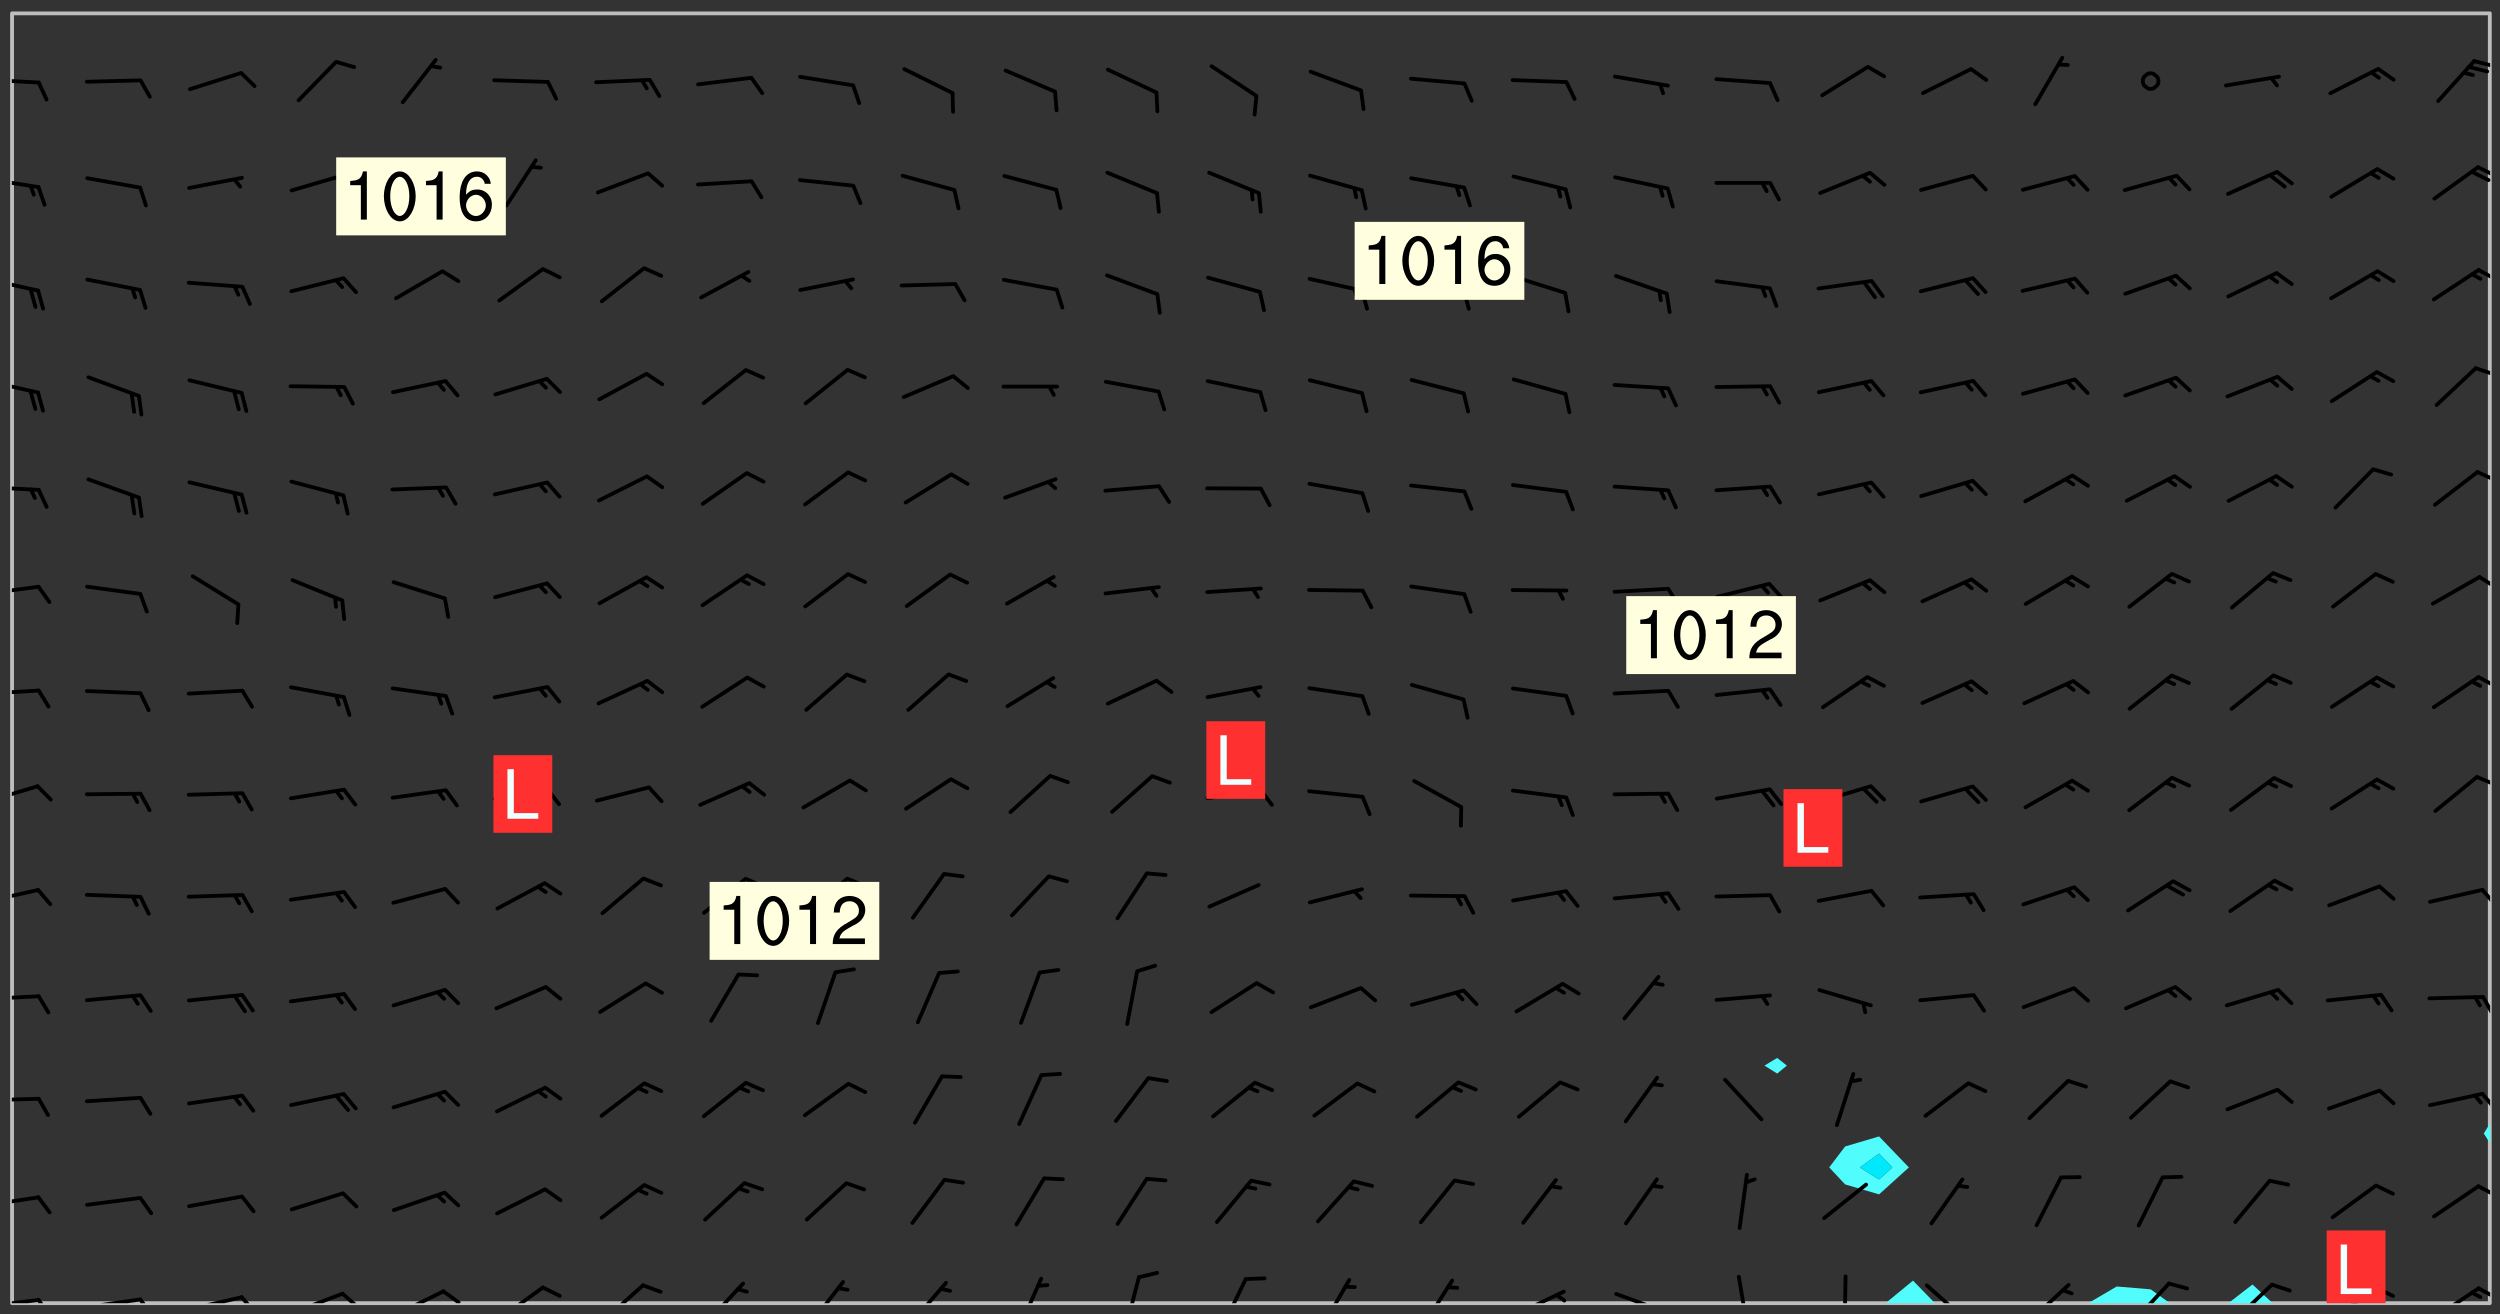 <svg xmlns="http://www.w3.org/2000/svg" role="img" xmlns:xlink="http://www.w3.org/1999/xlink" viewBox="142.45 309.95 326.84 171.84"><rect x="142.45" y="309.95" width="326.84" height="171.84" fill="#333333" stroke="none"/><defs><clipPath id="a"><path d="M144 311.672h1v168.656h-1zm0 0"/></clipPath><clipPath id="b"><path d="M144 311.672h324v168.656H144zm0 0"/></clipPath><clipPath id="c"><path d="M388 477h8v3.328h-8zm0 0"/></clipPath><clipPath id="d"><path d="M415 478h12v2.328h-12zm0 0"/></clipPath><clipPath id="e"><path d="M433 477h7v3.328h-7zm0 0"/></clipPath><clipPath id="f"><path d="M467 459h1v21.328h-1zm0 0"/></clipPath><clipPath id="g"><path d="M467 311.672h1V457h-1zm0 0"/></clipPath><clipPath id="h"><path d="M144 479h4v1.328h-4zm0 0"/></clipPath><clipPath id="i"><path d="M147 479h3v1.328h-3zm0 0"/></clipPath><clipPath id="j"><path d="M153 479h9v1.328h-9zm0 0"/></clipPath><clipPath id="k"><path d="M160 479h3v1.328h-3zm0 0"/></clipPath><clipPath id="l"><path d="M166 479h9v1.328h-9zm0 0"/></clipPath><clipPath id="m"><path d="M173 479h3v1.328h-3zm0 0"/></clipPath><clipPath id="n"><path d="M180 478h8v2.328h-8zm0 0"/></clipPath><clipPath id="o"><path d="M186 478h4v2.328h-4zm0 0"/></clipPath><clipPath id="p"><path d="M193 478h8v2.328h-8zm0 0"/></clipPath><clipPath id="q"><path d="M200 478h3v2.328h-3zm0 0"/></clipPath><clipPath id="r"><path d="M207 478h7v2.328h-7zm0 0"/></clipPath><clipPath id="s"><path d="M221 477h6v3.328h-6zm0 0"/></clipPath><clipPath id="t"><path d="M234 477h6v3.328h-6zm0 0"/></clipPath><clipPath id="u"><path d="M248 477h5v3.328h-5zm0 0"/></clipPath><clipPath id="v"><path d="M261 477h6v3.328h-6zm0 0"/></clipPath><clipPath id="w"><path d="M275 476h4v4.328h-4zm0 0"/></clipPath><clipPath id="x"><path d="M289 476h3v4.328h-3zm0 0"/></clipPath><clipPath id="y"><path d="M301 476h5v4.328h-5zm0 0"/></clipPath><clipPath id="z"><path d="M315 477h5v3.328h-5zm0 0"/></clipPath><clipPath id="A"><path d="M328 477h5v3.328h-5zm0 0"/></clipPath><clipPath id="B"><path d="M340 478h8v2.328h-8zm0 0"/></clipPath><clipPath id="C"><path d="M345 479h3v1.328h-3zm0 0"/></clipPath><clipPath id="D"><path d="M353 478h8v2.328h-8zm0 0"/></clipPath><clipPath id="E"><path d="M369 476h3v4.328h-3zm0 0"/></clipPath><clipPath id="F"><path d="M383 476h1v4.328h-1zm0 0"/></clipPath><clipPath id="G"><path d="M394 477h6v3.328h-6zm0 0"/></clipPath><clipPath id="H"><path d="M407 477h7v3.328h-7zm0 0"/></clipPath><clipPath id="I"><path d="M420 477h7v3.328h-7zm0 0"/></clipPath><clipPath id="J"><path d="M434 477h6v3.328h-6zm0 0"/></clipPath><clipPath id="K"><path d="M447 478h7v2.328h-7zm0 0"/></clipPath><clipPath id="L"><path d="M460 478h7v2.328h-7zm0 0"/></clipPath><clipPath id="M"><path d="M466 478h2v2h-2zm0 0"/></clipPath><clipPath id="N"><path d="M144 466h4v2h-4zm0 0"/></clipPath><clipPath id="O"><path d="M466 464h2v3h-2zm0 0"/></clipPath><clipPath id="P"><path d="M144 453h4v2h-4zm0 0"/></clipPath><clipPath id="Q"><path d="M466 452h2v4h-2zm0 0"/></clipPath><clipPath id="R"><path d="M144 439h4v2h-4zm0 0"/></clipPath><clipPath id="S"><path d="M466 440h2v3h-2zm0 0"/></clipPath><clipPath id="T"><path d="M144 426h4v3h-4zm0 0"/></clipPath><clipPath id="U"><path d="M466 426h2v3h-2zm0 0"/></clipPath><clipPath id="V"><path d="M144 412h4v4h-4zm0 0"/></clipPath><clipPath id="W"><path d="M466 411h2v2h-2zm0 0"/></clipPath><clipPath id="X"><path d="M144 399h4v2h-4zm0 0"/></clipPath><clipPath id="Y"><path d="M466 398h2v2h-2zm0 0"/></clipPath><clipPath id="Z"><path d="M144 386h4v2h-4zm0 0"/></clipPath><clipPath id="aa"><path d="M466 385h2v2h-2zm0 0"/></clipPath><clipPath id="ab"><path d="M144 373h4v2h-4zm0 0"/></clipPath><clipPath id="ac"><path d="M466 371h2v2h-2zm0 0"/></clipPath><clipPath id="ad"><path d="M144 359h4v3h-4zm0 0"/></clipPath><clipPath id="ae"><path d="M465 357h3v3h-3zm0 0"/></clipPath><clipPath id="af"><path d="M144 346h4v3h-4zm0 0"/></clipPath><clipPath id="ag"><path d="M466 345h2v2h-2zm0 0"/></clipPath><clipPath id="ah"><path d="M144 333h4v2h-4zm0 0"/></clipPath><clipPath id="ai"><path d="M466 331h2v3h-2zm0 0"/></clipPath><clipPath id="aj"><path d="M465 332h3v2h-3zm0 0"/></clipPath><clipPath id="ak"><path d="M144 320h4v1h-4zm0 0"/></clipPath><clipPath id="al"><path d="M465 317h3v2h-3zm0 0"/></clipPath><clipPath id="am"><path d="M446 470h9v10.328h-9zm0 0"/></clipPath><g id="an" clip-path="url(#clip1)"><path fill="#fff" fill-opacity="0" fill-rule="evenodd" d="M0 0h1000v1000H0zm0 0"/><path fill="#d3d3d3" fill-opacity="0" fill-rule="evenodd" d="M162.152 355.867l-.234.293.059.234.117.172.176.234.293.348.113.059.117-.172.059-.234.176-.176.465-.176h.699l.234.293.289.816.059.176.176.23.352.234.699.699.172.176.234.348.234.41.289.582.41.465.23.234.234.176.117.23.176.293.172 1.164v.234l.059.289.059.117.117.117.348.41.117.172.176.176.176.234.117.172.172.352.059.234.234.406.234-.059-.176.176-.059.93h-.582l-.234-.113-.348.113-.117.117-.059.293-.059.176-.117.172-.465.293-.059.234-.059.113v.645l.059.172v.41l.059.059v.406l.059.406.117.176.059.059.23.641-.059.293v.699l-.059.582v.234l-.059.23-.055.352v1.922l.055.117h.426l-.367.117-.023.352.891 1.168 1.742.539 1.34.359v.539l.09.809.535.715 1.52.27.891-.086.09 1.164.535.18 1.16-.18 2.055-.984 1.16-.363 1.879-.176 1.695-.18-.18.719-1.516.086-1.25.09-.805.27-1.074.809.27.719.535.898-.18.625-.266.809.266 1.078.625.898.805.18 1.25-.18-.266.723.098.504.055.293v.172l.059.293v.406l.176.117.352.117h.406l.293-.176.113-.117.059-.117.117-.23.059-.176.352-.465.23-.176.176-.059.176.059.059.176.117.988.055.469.059.172.117.234.176.059.816.059h.289l.117.234.059.406.059.352v1.105l.117.293.117.348.289.699.176.352.582.754.352.176.172.059.469.234.641.465.348.234.293.176.293.055.23.062.816.348.293.176.113.172.352.352.117.176.523.641v.289l.059.352v.348l.059.352.059.289.117.059.172.059h.176l.582.234.176.117.176.289.176.234.113.234.293.23.117.117v.41l.059.055.289.234.234.117.059.117.117.172.059.117.23.234.059.176.234.059.117.059-.117.113-.059.117v.117l-.117.293-.117.289v.582l.176.117.117.059.059.117.117.117.113.059.176.348.059.352.059.406v.176l-.059.176-.117.699v.172l.117.176.293.293h.406l.176.117.117.172.117.293v.234h-.527l-.23-.234h-.234l-.176.059-.059.699.059.348.117.176.176.41.117.23.289.469.176.055h.523l.234.059.758.641.059.293v.234l.059.059.23.348v.352l-.117.172v.293l.293.289.293.176.172.059.293.176.293.117.582.406.289.234.293.176.219.16.016.012.23.176.641.523.176.234.117.176.176.176.113.172v.641l.117.176.469.117.582.117.234.059.23.113.293.117.113.059.586.352.289.172.176.062.176.055.176.059.699.352.289.176.234.055.289.176.234.117.641.406.293.117.172.059.234.059.41.059.23.059.234.117.059.172-.41.176.469.059.059.293.113.234.176.055.234.059.176.059.406.117.641.234.117.172.059.234v.176l-.059.117-.059.406.234.234.117.059.348.117.641.23.176.117.289.117.176.176.234.465.582 1.105.176.176.348.176.176.117.352.117 1.047.523.234.059.465.113.293.059.465.176.758.582.234.234.348.465.176.176.289.234.816.699.293.176.289.289.293.176.293.289.695.641.176.176.293.234.289.234.469.289.641.582.348.234.234.293.348.348.352.465.934.992.348.406.117.176.234.059.113.117.645.176.23.113.234.059.293.176.23.117.934.699.406.406.234.176.406.176.234.117.816.348.348.234.234.117.293.289.23.117.758.352.352.172.23.059.293.117.234.059.871.176h.816l.469.23.172.059.875.699.465.117.293.059.176.059.23.059.469.059.348.059.352.059.406.059h.293l.172.059v.23l.176.176h.293l.348.059.352.059.699.117h.641l.465-.234.293-.176.172-.117.41-.172.289-.176.934-.465.469-.293.523-.293.465-.172.465-.176 1.051-.465.289-.117.41-.117.289-.117.527-.176 1.516-.699.582-.348.289-.059.293-.059.348-.117.875-.23.352-.117h.113l.234-.059.875-.234.234-.059h.812l.352-.059.816-.117.172-.059.352-.055.293-.059.23-.059.816-.176.176-.059h.348l.234-.059.465-.117.758-.172.234-.059h.348l.41-.117.289-.059 1.285-.059h.289l.41-.059.23-.059h.176l.875-.117h.406l.41-.117h.348l.352-.113.871-.059h1.75l1.047.289.41.117.289.117.352.117.289.117 1.051.172.289.059h.293l.293.059.172.059.41.059.172.059.117.059h.117l.117.059.352.059h.113l.41.066 1.922.395 1.926.395 1.52.449 1.695.719 2.145.805 1.605-.719 1.43-.805 1.16-1.078 1.25-.449 3.035-.719 1.875-.359 2.145-1.348 2.234-1.254 2.5-1.258 1.695-.449 1.785-.18 1.16-.27.625.539 1.34-.27.715-.988.984-1.344.445-.18.805-.359 1.875-.539 1.785-.449 1.25-.27 1.16-.09 1.699-.09 1.961-.27 1.25-.09h.539l.625-.09h.891l2.145-.18 2.41-.18 2.59-.09 1.695.18 1.609.09 1.43.359 1.16.719 1.875.988 1.16 1.527.266.715.629.09.355.898.535.539.535 1.527 1.074.359h.535l-.805.535.09 1.707.715 2.695.891.805.895.988.715 1.258 1.785.539 1.52-.18.355 1.344 1.609-.805.98-.539.27.27.316-.215.219-.145.801.449.449-.359h.355l.535-.27.539-.719.535-.27.625-.988 1.16.449.84.371 1.395.617 1.695-.18h1.605l1.785.09.18-1.707.535-1.344.805.27.492.848.402.406-.09.539v.359l.715.449.711-.27h1.43l.359.988.445 1.258.715 1.344 1.25.629 1.695.629.715-.18.18-.539.98-.09.449.359.086 1.258-.266.629-.535.18v.539l.715.984.266.539.984.988.801 1.078-.266.359-.09.898-.625 2.332-.355 2.066-.09 1.793-.18.719-.09.539v1.438l-.98 1.883-.359 1.707-.535.898-.805 1.168-.266.539 2.055 1.254.086.359-.355.539-.09-.18v.809l.09 1.438-.445.715-1.074.094-.266.715.535.898.805.719 1.16.809 1.34.27.445.359-.355.449-1.789-.09-1.25-.449-.715-.719-.625-.09-.176 3.59-.188 1.309h89.359V311.703h-55.27v49.082l.762.125 3.289.543 2.023 2.836v2.754l2.352.332 2.348.332h4.051l-1.379 4.16-2.023.707-2.023.703-.543.344-2.594 1.617-.188.117-2.023-2.078-.73-2.742-2.672-2.078-1.375-3.5-.066-.082-1.957-2.672 2.75-1.418v-49.082H294.422v91.414l.117.031.133.012.074.074.105.047.09.059.086.059.09.059.297.297.059.09.031.117.027.117.016.137-.031.117-.059.09-.059.086-.043.105-.047.102-.027.121v.145l.176.27.148.148.074.086.074.074.043.105.062.09.059.086.043.105.059.09.047.102.043.105.059.086.117.18.074.074.062.086.059.09.043.105.059.09.059.086.062.09.059.09.043.102.117.18.074.074.059.086.074.074.09.059.105.047h.148l.133-.016.133.016.102-.047.074-.074.047-.102-.016-.133v-.148l-.047-.105-.027-.117-.047-.102-.027-.121-.043-.102-.062-.09-.043-.102-.043-.105-.031-.117-.016-.133-.012-.137.086-.059.059-.086.121-.031.043.105.016.133v.117l.059.102.059.09.09.059.148.148.059.09.043.105-.012.102.086.059.105.047.086.059.09.059.074.074-.117.027-.105.047-.086.059-.074.074-.059.09-.062.086-.027.121-.047.102-.043.105-.031.117-.012.133-.016.133v.148l.027.117.047.105.043.102.059.09.074.074.09.059.074.074.09.059.059.09.043.105.047.102.117.031.133.016h.148l.117-.031.105.043.043.105.047.102.027.121L299.5 410l.027.117.031.121.027.117.105.043.102.047.133-.016.148.148.062.086.074.074.07.074.09.062.105.043.102.043.117.031.137.016.117-.031.074-.074.027-.117-.012-.133-.031-.121-.027-.117.043-.105h.117l.09.062.117.027h.148l.133.016h.148l.133.016.133-.016h.148l.133-.016.133-.012.137.012.117-.027.133-.016.191-.059-.059.176-.016.133-.027.121-.016.133-.059.086-.133.016-.105.047-.105.043-.117.031-.117.027-.266.031h-.148l-.133.016-.074.074.059.086.148.148.117.18.074.07.09.062.09.059.086.059.09.059.102.043.105.062.105.043.086.059.105.047.102.043.18.117.059.09-.043.102-.047.105.016.133.223.223.059.09.043.102.031.121.043.102.016.133.031.117.012.137.031.117.148.148.102.043.105.043.117.031.133.016.137.016h.117l.117-.031.09-.059.043-.105.047-.102.043-.105.031-.117.012-.133v-.148l-.012-.133-.016-.133-.031-.117-.043-.105-.047-.105-.043-.102-.043-.105-.016-.133.016-.133.027-.117.031-.117.027-.121.047-.102.09-.059.086-.062.074-.074.09-.059.223-.223.059-.086.074-.074.117-.18.059-.086v-.148l-.074-.074-.102-.047-.105-.043-.102-.043-.059-.09-.047-.105-.027-.117.09-.059.117-.031.102-.043.18-.117.148-.148.012-.133-.012-.105-.09-.059-.133.016h-.148l-.133.016-.133-.016-.121-.031-.086-.059-.074-.074-.059-.09-.062-.086-.117-.18-.059-.086.031-.121.086-.059.121-.031.059-.086v-.121l-.031-.117-.059-.09-.059-.086-.047-.105-.027-.117-.016-.133.059-.09.074-.074.09-.059.117-.18.074-.074.059-.086.148-.148.121-.031.133-.016.133.016.074.074.043.105.016.133-.031.117-.117.031-.133.012-.148.148-.043.105-.047.102-.027.121-.031.117v.148l.031.117.043.105.059.09.074.07.074.074.117.031.121.027.117-.027.133-.016h.117l.09.059.074.074.047.105.059.086.102.047.133.016.105.043.086.059-.012.105-.074.074-.18.117-.059.09-.09.059-.07.074-.074.074-.062.09-.027.117-.016.133.016.133-.016.133v.148l.016.133.027.117.031.121.074.074.09.059.086.059.09.059.117.031v.086l-.102.047-.09.059-.266.031-.117.027h-.148l-.105.043-.102.047-.059.09-.062.234-.012.133-.031.121-.016.133v.293l-.012.133.012.137.016.133.133.016.133.012.121.031.086.059.074.074.047.105.043.102.016.133v.445l-.016.133v.445l.031.266.027.117.016.133.031.117.086.211.031.266v.148l-.031.117-.027.117-.031.121-.027.117-.031.117-.031.121-.012.133-.016.133.09.059.117-.031.102.016.047.105-.031.266v.441l-.043.105-.047.105-.043.102-.043.105-.059.086-.031.121-.043.117-.031.117-.016.133.016.133.059.09.105.047.086.059.059.086-.012.137-.031.117-.043.102v.445l-.016.133v.148l-.031.117-.043.105-.027.117-.047.105-.043.102-.031.121-.027.117-.031.133-.031.117-.027.117-.043.105-.031.117-.031.121-.012.133-.016.133v.297l.027.117v.148l.047.398.027.117.059.09.121.031h.148l.133-.016.059.09v.117l-.059.09-.09.059-.102.043-.105.047-.09.059-.086.059-.137.016-.117-.031-.133-.016-.102.047-.062.086-.012.137-.016.133-.031.117-.027.117-.016.133-.031.121v.297l.016.133.031.117v.148l.012.133v.148l-.027.117-.047.102-.027.121-.031.117-.059.09-.074.074-.102.043-.105.047-.117.027-.121.031-.102-.047.059-.086.105-.047.027-.117.031-.117.027-.121.031-.117v-.148l.016-.133-.031-.117-.043-.105-.105.016-.074.074-.102.043-.09.062-.074.074-.043.102-.016.133-.031.117L304.25 426l-.031.117-.027.117-.031.121-.027.117-.031.117-.043.105-.09.059h-.09l-.117-.031-.031-.086.016-.137-.031-.117v-.148l-.012-.133v-.148l-.062-.234-.027-.121-.043-.102-.047-.105-.059-.086-.059-.09-.043-.105-.062-.086-.148-.148-.07-.074-.105-.047-.105-.043-.102-.043-.297-.297-.09-.074-.086-.059-.105-.043-.09-.062-.086-.059-.105-.043-.09-.059-.086-.062-.074-.07-.105-.047-.086-.059-.105-.043-.09-.062-.102-.043-.105-.043-.086-.059-.105-.047-.105-.043-.102-.047-.09-.059-.102-.043-.105-.043-.09-.062-.117-.027-.133-.016-.133.016H299.75l-.133.016-.117-.031-.09-.059-.074-.074-.09-.059-.102-.047h-.148l-.121-.027-.102-.043-.074-.074-.117-.18-.09-.059-.102-.043-.09-.062-.105-.043-.09-.059-.086-.059-.105-.047-.059-.086-.059-.09-.043-.105-.047-.102-.074-.074-.086-.059-.074-.074-.09-.059-.223-.223-.043-.105-.031-.266.105-.043h.145l.105.043.074.074.09.059.086.059.105.047.09.059.148.148.07.074.148.148.062.086.074.074.086.059.074.074.09.062.09.059.086.059.27.176.102.047.105.043.102.043.047-.074.059-.086.074-.074.07-.074.105.043.074.074.059.09.043.102.047.105.043.105.121.027.117-.027.074-.09.043-.105.059-.09.074-.074.105-.043.117-.027.133.012.09.059.148.148.059.09.043.105.047.102.043.105.043.102.105.047.105.043.133.016.086-.059.059-.09.074-.074.105-.043.117.027.105.047.102.043.105.043.102.047.18.117v.117l-.016.133.016.133.016.137.059.086.102.047.121.027.117.031h.148l.117-.031.059-.09.18-.117.059-.09.074-.074.059-.086.117-.18.18-.117.117.031.09.059.043.074-.016.133v.117l.09.059h.148l.133-.016.133-.012.266-.031.105-.043.117-.031.121-.027.074-.074.07-.074.062-.09-.016-.105-.047-.102-.102-.043-.105-.016-.117.027-.266.031h-.148l-.074-.074-.09-.059-.117-.031-.117-.027-.133-.016h-.148l-.133.016h-.297l-.105-.047-.148-.148-.043-.102-.059-.09.223-.223.086-.059.105-.043.117-.031.133-.016.133.016.137.016.102.043.133-.012.09-.062.102-.043.062-.09-.047-.102-.09-.059-.117-.031-.102-.043-.059-.09-.062-.09v-.117l.016-.133.105-.047.074-.07v-.121l-.09-.059-.031-.117.09-.059.074-.074.043-.105.059-.09.047-.102.016-.133v-.148l-.047-.105-.043-.102-.09-.059-.133-.016-.102-.043-.137-.016-.117-.031h-.445l-.133-.016-.133-.012-.133-.016-.117-.031h-.148l-.133-.016-.133-.012-.266-.031-.121-.043-.086-.059-.074-.074v-.148l.012-.133.105-.047.102-.043.133-.016h.152l.133-.016h.293l.121.031.102.043.09.059.234.062.121-.047.09-.059.102-.043.133-.016.105.043.102.047.133.012.121-.027h.145l.121-.031.117-.027.105-.047.074-.074.086-.059.148-.148.059-.086.047-.105.027-.117.016-.105-.102-.043-.09-.059-.117-.031-.105-.043-.09-.062-.074-.086-.074-.074-.102-.043-.105-.047-.102-.043-.059-.09-.047-.102-.086-.211-.062-.086-.059-.09-.074-.074-.086-.059h-.27l-.117.031-.09.059-.102.043-.133.016-.105-.016-.027-.117-.062-.09-.117-.031-.102-.043-.148-.148-.031-.117-.016-.105.074-.074.18-.117.117-.027.117-.031.137.016.102.043.105.043.102.047.105.043.117.031.133.016.117.027.133.016.105-.016.09-.059-.074-.074-.105-.043-.074-.074-.074-.09-.148-.148-.086-.059-.09-.059-.074-.074-.09-.059-.102-.047-.121-.027-.102-.047-.105-.043-.117-.031-.102-.043-.121-.031h-.148l-.117.031-.105.043-.086.062-.18.117-.086.059-.09.059-.105.047-.086.059-.105.043-.102.043-.105.047-.074.074-.059.09-.059.086-.047.105-.059.086-.074.074-.133-.012-.117-.031h-.117l-.074.074-.09.059-.074.074-.09.059-.086.059-.105.047-.102.043-.137.016-.102-.043-.148-.148-.105-.047h-.086l-.105.047-.102.043-.121.031-.117-.031-.074-.074v-.117l.031-.121.074-.07.059-.09.074-.074.117-.031.105-.043h.293l.133-.016.137-.016.102-.043.09-.059.102-.047.09-.059.133-.012.09.059.133.012.09-.059.086-.059.105-.043.09-.059.086-.062.09-.059.148-.148.059-.086.059-.09.105-.043.133-.016.117.027.121.031.059-.059.059-.09.031-.266.027-.117.105.012.133.016.102-.043.09-.059.059-.09.074-.074.059-.09.047-.102.012-.133-.012-.133-.047-.105-.148-.148-.059-.09-.059-.086-.043-.105v-.445l.016-.133v-.148l.012-.133-.059-.059-.09.059-.102-.043-.18-.117-.086-.059-.062-.09-.059-.09-.074-.074-.086-.059-.121.031-.102.012-.105.047-.086.059-.105.043-.148.148-.09.059-.086.059-.09.062-.105.043-.133.016v-.121l.105-.043.117-.031.074-.07.043-.105v-.148l-.027-.117-.148-.148-.133-.016h-.148l-.117.031-.105.043-.102.043-.09.062-.117.027-.074-.074.012-.133-.043-.102-.043-.105-.09-.059-.117.027-.121.031-.117.031-.102.043-.121.031-.102.043-.105.043-.09.059-.102.016v-.117l.016-.133-.059-.09-.074.043-.148.148-.059.09-.074.074-.047.105-.043.102-.074.074-.059.09-.074.074-.059.086-.074.074-.09.062-.074.07-.074.074-.102.016-.133.016-.105-.043v-.121l.148-.148.043-.102.059-.09.047-.102.043-.105.059-.09.031-.117.043-.102.031-.121.027-.117.047-.105.043-.102.043-.105.074-.07.09-.062.09-.059.102-.043h.297l.266-.031.105-.043-.074-.074-.117-.031-.105-.043-.09-.059-.102-.047-.09-.059-.102-.043-.105-.043-.09-.062-.086-.059-.105-.043-.102-.043-.121-.031-.117-.031-.102-.043L297.5 410.25l-.102-.043-.09-.059-.043-.105-.016-.133.102-.043.133-.016.137.016.133-.016.102-.043.059-.09.016-.105-.09-.059-.074-.074-.102-.043-.09-.059-.148-.148-.043-.105-.016-.133v-.293l-.059-.09-.09-.059-.074-.074-.043-.105-.031-.117-.059-.09-.074-.074-.117-.027-.074-.074-.09-.059-.09-.062-.086-.059-.074-.074-.059-.086-.047-.105-.086-.059-.148-.148-.195-.059-.133.016-.102.043-.074.074-.047.102-.043.105-.059.09-.059.086-.297.297-.09.059h-.086l-.062-.086-.043-.105.031-.117.059-.09.027-.117-.012-.133-.09-.062-.105.047-.117.027-.117.031-.27.176-.102.047-.117.027-.105.047-.09.059-.102.043-.059-.086-.047-.105.016-.133.047-.105.07-.074.074-.07.059-.09v-.148l-.043-.105h-.238l-.102.047-.031.117-.027.117-.031.121-.074.043-.133.016-.074-.047-.043-.102-.043-.105-.047-.102-.043-.105-.121.031-.102.043-.133.016-.117.031-.105.043-.09.059-.102.047-.121.027-.133.016-.102-.043-.059-.09-.047-.105-.043-.102-.043-.105v-.117l.059-.09.086-.059.18-.117.102-.047.105-.043.105-.059.102-.043.09-.062.102-.043.105-.059.102-.047.09-.059.105-.043.102-.043.09-.062.102-.043.137-.016.117.031.102.043.121.031.102.043.105.047.102.043.105.043.102.047.105.043.102.043.105.047.086.059.105.043.117.031.105.043.102.047.09.059.105.043.102.043.105.047.117.027.102.047.121.027h.148l.086-.059.016-.102.059-.09-.027-.117-.074-.074-.117-.18-.074-.074-.09-.074-.18-.117-.086-.059-.105-.043-.102-.047-.27-.176-.059-.09-.074-.074-.059-.09-.043-.102-.031-.117-.016-.137v-.562l-.012-.133-.016-.133-.031-.117-.016-.133-.012-.133-.031-.121-.223-.223-.059-.086-.016-.105.031-.117.133-.016v-91.414H172.992v1.453l-.059.234-.352 1.051-.172.523-.117.348-.176.41-.117.172-.234.293-.23.059h-.352l-.117.059-.23.406v.293l.117.176.23.23.117.234.641.758.293.465.176.234.23.352.234.348.641.816.176.465.172.41.117.695.176.469.117 1.398.059.465v.875l.117 1.047v4.781l-.059.465-.352 1.281-.176.523-.113.41-.352.93L172.934 336l-.234.582-.117.176-.172.348-.176.406-.352.816-.059.293-.113.293-.117.289-.059.176-.117.875-.059.406-.059.117-.059.176-.059.172-.23.527-.117.172v.234l-.117.234-.059.172-.176.586v.289l-.059.176v.293l-.059.113-.059.527v.172l-.055.234v2.621l-.176.816-.117.176-.176.234-.117.172-.113.234-.586.934-.23.289-.293.465-.176.234-.289.352-.352.699-.113.23-.176.41-.176.23-.406.527-.816.699-.293.172-.289.234-.176.117-.176.176-.523.406-.527.176-.172.176-.234.055-.641.176h-.758m12.211 31.023l-1.074.449.359.895 1.25-.715.445-.539-.98-.09"/><path fill="#d3d3d3" fill-opacity="0" fill-rule="evenodd" d="M201.508 416.598h-.895l.449.629.98.359.805-.09.445-.988-.176.09-.715-.355-.895.355m154.621 59.07l-.059-.523v-.293l.113-.293.059-.23.469-.469h.113l.117-.113.117-.059h.176l.234-.059h.348l.234.059.117.059.23.172.059.176.117.582v.293l-.117.176-.172.289-.176.176-.527.523-.23.234-.117.059h-.176l-.117-.059-.406-.293-.176-.117-.117-.059-.059-.113-.055-.117m6.641-10.957l-.059-.172v-1.109l.059-.172.176-.059.172-.059h.176l.234-.059.117.059.059.699-.059.172-.117.176-.117.059-.234.523-.113.059h-.234l-.059-.117m9.613-14.391l-.117-.176v-.699l.293-.875.117-.172.176-.352.113-.23.117-.293.352-.758.117-.23.172-.234h.176l.117-.059h.641l.117.059.234.234.172.113.352.293.117.117.113.176v.113l.117.059.117.117v.699l-.059.176v.23l-.059.176-.348 1.051-.117.23-.117.234-.117.059-.23.234-.641.289h-.875l-.41-.117-.641-.465"/><path fill="none" stroke="#bebebe" stroke-linecap="round" stroke-linejoin="round" stroke-miterlimit="10" stroke-width=".5" d="M467.957 311.695H144.027v168.625h323.93v-168.625"/><g clip-path="url(#a)"><path fill="#fff" fill-opacity="0" fill-rule="evenodd" d="M144 475.891v4.438h.004H144V311.672h.004H144v164.219"/></g><g clip-path="url(#b)"><path fill="#fff" fill-opacity="0" fill-rule="evenodd" d="M144.004 480.328V311.672h230.789V448.258l-1.664 1.004 1.664 1.043 1.266-1.043-1.266-1.004V311.672h13.316v146.848l-4.438 1.316-2.078 2.738 2.078 2.219 4.438 1.305 3.902-3.523-3.902-4.055V311.672h79.887V456.812l-.828 1.324.828 1.293v20.898h-28.418l-2.648-2.449-3.156 2.449h-7.637l-2.52-1.816-4.438-.371-3.73 2.188h-20.031l-2.871-2.957-3.594 2.957H144.004"/></g><path fill="#50fcfc" fill-rule="evenodd" d="M374.793 450.305l-1.664-1.043 1.664-1.004 1.266 1.004-1.266 1.043m8.879 14.488l-2.078-2.219 2.078-2.738 4.438-1.316v2.246l-2.512 1.809 2.512 1.574 1.742-1.574-1.742-1.809v-2.246l3.902 4.055-3.902 3.523-4.438-1.305"/><path fill="#00e8fc" fill-rule="evenodd" d="M388.109 464.148l-2.512-1.574 2.512-1.809 1.742 1.809-1.742 1.574"/><g clip-path="url(#c)"><path fill="#50fcfc" fill-rule="evenodd" d="M388.953 480.328l3.594-2.957 2.871 2.957h-6.465"/></g><g clip-path="url(#d)"><path fill="#50fcfc" fill-rule="evenodd" d="M415.449 480.328l3.73-2.188 4.438.371 2.52 1.816h-10.688"/></g><g clip-path="url(#e)"><path fill="#50fcfc" fill-rule="evenodd" d="M433.773 480.328l3.156-2.449 2.648 2.449h-5.805"/></g><path fill="#50fcfc" fill-rule="evenodd" d="M467.996 459.43l-.828-1.293.828-1.324v2.617"/><g clip-path="url(#f)"><path fill="#fff" fill-opacity="0" fill-rule="evenodd" d="M467.996 480.328H468v-20.895 20.895h-.004"/></g><path fill="#50fcfc" fill-rule="evenodd" d="M467.996 456.812v2.617l.004.004v-2.625l-.004.004"/><g clip-path="url(#g)"><path fill="#fff" fill-opacity="0" fill-rule="evenodd" d="M467.996 311.672H468v145.137-145.137h-.004"/></g><g clip-path="url(#h)"><path fill="none" stroke="#000" stroke-linecap="round" stroke-linejoin="round" stroke-miterlimit="10" stroke-width=".5" d="M147.488 479.902l-6.977.852"/></g><g clip-path="url(#i)"><path fill="none" stroke="#000" stroke-linecap="round" stroke-linejoin="round" stroke-miterlimit="10" stroke-width=".5" d="M147.488 479.902l1.406 2.012"/></g><g clip-path="url(#j)"><path fill="none" stroke="#000" stroke-linecap="round" stroke-linejoin="round" stroke-miterlimit="10" stroke-width=".5" d="M160.793 479.836l-6.957.984"/></g><g clip-path="url(#k)"><path fill="none" stroke="#000" stroke-linecap="round" stroke-linejoin="round" stroke-miterlimit="10" stroke-width=".5" d="M160.793 479.836l1.445 1.984"/></g><g clip-path="url(#l)"><path fill="none" stroke="#000" stroke-linecap="round" stroke-linejoin="round" stroke-miterlimit="10" stroke-width=".5" d="M174.055 479.543l-6.848 1.57"/></g><g clip-path="url(#m)"><path fill="none" stroke="#000" stroke-linecap="round" stroke-linejoin="round" stroke-miterlimit="10" stroke-width=".5" d="M174.055 479.543l1.605 1.855"/></g><g clip-path="url(#n)"><path fill="none" stroke="#000" stroke-linecap="round" stroke-linejoin="round" stroke-miterlimit="10" stroke-width=".5" d="M187.23 479.082l-6.57 2.496"/></g><g clip-path="url(#o)"><path fill="none" stroke="#000" stroke-linecap="round" stroke-linejoin="round" stroke-miterlimit="10" stroke-width=".5" d="M187.23 479.082l1.844 1.617"/></g><g clip-path="url(#p)"><path fill="none" stroke="#000" stroke-linecap="round" stroke-linejoin="round" stroke-miterlimit="10" stroke-width=".5" d="M200.414 478.777l-6.305 3.102"/></g><g clip-path="url(#q)"><path fill="none" stroke="#000" stroke-linecap="round" stroke-linejoin="round" stroke-miterlimit="10" stroke-width=".5" d="M200.414 478.777l1.988 1.434"/></g><g clip-path="url(#r)"><path fill="none" stroke="#000" stroke-linecap="round" stroke-linejoin="round" stroke-miterlimit="10" stroke-width=".5" d="M213.426 478.277l-5.703 4.105"/></g><path fill="none" stroke="#000" stroke-linecap="round" stroke-linejoin="round" stroke-miterlimit="10" stroke-width=".5" d="M213.426 478.277l2.203 1.086"/><g clip-path="url(#s)"><path fill="none" stroke="#000" stroke-linecap="round" stroke-linejoin="round" stroke-miterlimit="10" stroke-width=".5" d="M226.512 477.988l-5.242 4.684"/></g><path fill="none" stroke="#000" stroke-linecap="round" stroke-linejoin="round" stroke-miterlimit="10" stroke-width=".5" d="M226.512 477.988l2.301.848"/><g clip-path="url(#t)"><path fill="none" stroke="#000" stroke-linecap="round" stroke-linejoin="round" stroke-miterlimit="10" stroke-width=".5" d="M239.598 477.754l-4.781 5.148"/></g><path fill="none" stroke="#000" stroke-linecap="round" stroke-linejoin="round" stroke-miterlimit="10" stroke-width=".5" d="M238.898 478.504l1.188.312"/><g clip-path="url(#u)"><path fill="none" stroke="#000" stroke-linecap="round" stroke-linejoin="round" stroke-miterlimit="10" stroke-width=".5" d="M252.672 477.551l-4.305 5.555"/></g><path fill="none" stroke="#000" stroke-linecap="round" stroke-linejoin="round" stroke-miterlimit="10" stroke-width=".5" d="M252.047 478.359l1.207.207"/><g clip-path="url(#v)"><path fill="none" stroke="#000" stroke-linecap="round" stroke-linejoin="round" stroke-miterlimit="10" stroke-width=".5" d="M266.125 477.664l-4.578 5.328"/></g><path fill="none" stroke="#000" stroke-linecap="round" stroke-linejoin="round" stroke-miterlimit="10" stroke-width=".5" d="M265.461 478.438l1.195.27"/><g clip-path="url(#w)"><path fill="none" stroke="#000" stroke-linecap="round" stroke-linejoin="round" stroke-miterlimit="10" stroke-width=".5" d="M278.57 477.117l-2.84 6.426"/></g><path fill="none" stroke="#000" stroke-linecap="round" stroke-linejoin="round" stroke-miterlimit="10" stroke-width=".5" d="M278.156 478.051l1.227-.09"/><g clip-path="url(#x)"><path fill="none" stroke="#000" stroke-linecap="round" stroke-linejoin="round" stroke-miterlimit="10" stroke-width=".5" d="M291.348 476.926l-1.762 6.805"/></g><path fill="none" stroke="#000" stroke-linecap="round" stroke-linejoin="round" stroke-miterlimit="10" stroke-width=".5" d="M291.348 476.926l2.387-.57"/><g clip-path="url(#y)"><path fill="none" stroke="#000" stroke-linecap="round" stroke-linejoin="round" stroke-miterlimit="10" stroke-width=".5" d="M305.316 477.168l-3.07 6.32"/></g><path fill="none" stroke="#000" stroke-linecap="round" stroke-linejoin="round" stroke-miterlimit="10" stroke-width=".5" d="M305.316 477.168l2.449-.09"/><g clip-path="url(#z)"><path fill="none" stroke="#000" stroke-linecap="round" stroke-linejoin="round" stroke-miterlimit="10" stroke-width=".5" d="M318.852 477.285l-3.512 6.086"/></g><path fill="none" stroke="#000" stroke-linecap="round" stroke-linejoin="round" stroke-miterlimit="10" stroke-width=".5" d="M318.34 478.172l1.227.043"/><g clip-path="url(#A)"><path fill="none" stroke="#000" stroke-linecap="round" stroke-linejoin="round" stroke-miterlimit="10" stroke-width=".5" d="M332.301 477.367l-3.777 5.926"/></g><path fill="none" stroke="#000" stroke-linecap="round" stroke-linejoin="round" stroke-miterlimit="10" stroke-width=".5" d="M331.75 478.227l1.223.098"/><g clip-path="url(#B)"><path fill="none" stroke="#000" stroke-linecap="round" stroke-linejoin="round" stroke-miterlimit="10" stroke-width=".5" d="M346.895 478.812l-6.34 3.031"/></g><g clip-path="url(#C)"><path fill="none" stroke="#000" stroke-linecap="round" stroke-linejoin="round" stroke-miterlimit="10" stroke-width=".5" d="M345.973 479.254l.988.73"/></g><g clip-path="url(#D)"><path fill="none" stroke="#000" stroke-linecap="round" stroke-linejoin="round" stroke-miterlimit="10" stroke-width=".5" d="M360.34 481.543l-6.594-2.43"/></g><g clip-path="url(#E)"><path fill="none" stroke="#000" stroke-linecap="round" stroke-linejoin="round" stroke-miterlimit="10" stroke-width=".5" d="M370.938 483.793l-1.16-6.93"/></g><g clip-path="url(#F)"><path fill="none" stroke="#000" stroke-linecap="round" stroke-linejoin="round" stroke-miterlimit="10" stroke-width=".5" d="M383.613 483.844l.117-7.027"/></g><g clip-path="url(#G)"><path fill="none" stroke="#000" stroke-linecap="round" stroke-linejoin="round" stroke-miterlimit="10" stroke-width=".5" d="M394.355 478l5.262 4.656"/></g><g clip-path="url(#H)"><path fill="none" stroke="#000" stroke-linecap="round" stroke-linejoin="round" stroke-miterlimit="10" stroke-width=".5" d="M412.883 477.941l-5.16 4.773"/></g><path fill="none" stroke="#000" stroke-linecap="round" stroke-linejoin="round" stroke-miterlimit="10" stroke-width=".5" d="M412.129 478.637l1.16.406"/><g clip-path="url(#I)"><path fill="none" stroke="#000" stroke-linecap="round" stroke-linejoin="round" stroke-miterlimit="10" stroke-width=".5" d="M426.012 477.758l-4.793 5.141"/></g><path fill="none" stroke="#000" stroke-linecap="round" stroke-linejoin="round" stroke-miterlimit="10" stroke-width=".5" d="M426.012 477.758l2.371.637"/><g clip-path="url(#J)"><path fill="none" stroke="#000" stroke-linecap="round" stroke-linejoin="round" stroke-miterlimit="10" stroke-width=".5" d="M439.473 477.902l-5.082 4.852"/></g><path fill="none" stroke="#000" stroke-linecap="round" stroke-linejoin="round" stroke-miterlimit="10" stroke-width=".5" d="M439.473 477.902l2.332.773"/><g clip-path="url(#K)"><path fill="none" stroke="#000" stroke-linecap="round" stroke-linejoin="round" stroke-miterlimit="10" stroke-width=".5" d="M453.105 478.289l-5.719 4.078"/></g><path fill="none" stroke="#000" stroke-linecap="round" stroke-linejoin="round" stroke-miterlimit="10" stroke-width=".5" d="M453.105 478.289l2.199 1.094"/><g clip-path="url(#L)"><path fill="none" stroke="#000" stroke-linecap="round" stroke-linejoin="round" stroke-miterlimit="10" stroke-width=".5" d="M466.488 478.383l-5.852 3.895"/></g><g clip-path="url(#M)"><path fill="none" stroke="#000" stroke-linecap="round" stroke-linejoin="round" stroke-miterlimit="10" stroke-width=".5" d="M466.488 478.383l2.156 1.164"/></g><path fill="none" stroke="#000" stroke-linecap="round" stroke-linejoin="round" stroke-miterlimit="10" stroke-width=".5" d="M465.637 478.949l1.078.582"/><g clip-path="url(#N)"><path fill="none" stroke="#000" stroke-linecap="round" stroke-linejoin="round" stroke-miterlimit="10" stroke-width=".5" d="M147.473 466.484l-6.945 1.059"/></g><path fill="none" stroke="#000" stroke-linecap="round" stroke-linejoin="round" stroke-miterlimit="10" stroke-width=".5" d="M147.473 466.484l1.465 1.965m11.863-1.887l-6.969.902m6.969-.902l1.418 2.004m11.867-2.184l-6.914 1.262m6.914-1.262l1.523 1.926m11.688-2.348l-6.703 2.105m6.703-2.105l1.75 1.723m11.535-1.812l-6.645 2.285m6.645-2.285l1.793 1.672m-2.758-1.34l.895.836m13.203-1.602l-6.281 3.152m6.281-3.152l2.004 1.422m10.961-1.98l-5.578 4.27m5.578-4.27l2.23 1.02m-3.043-.398l1.117.512m12.797-1.387l-5.152 4.777m5.152-4.777l2.32.809m-3.07-.113l1.16.402m12.918-1.086l-5.176 4.754m5.176-4.754l2.312.816m10.516-1.258l-4.203 5.637m4.203-5.637l2.422.375M278.957 464l-3.613 6.027M278.957 464l2.449.125m10.969-.062l-3.82 5.902m3.82-5.902l2.445.211m11.203.035l-4.484 5.41m4.484-5.41l2.402.496m-3.055.293l1.203.246m12.867-.945L314.75 469.629m4.691-5.23l2.383.586m-3.066.172l1.191.297m12.668-1.172l-4.414 5.465m4.414-5.465l2.41.465m10.836-.523l-4.273 5.582m3.648-4.77l1.211.203m12.609-1.102l-4.035 5.754m3.449-4.914l1.219.148m11.145-1.594l-.957 6.965m.816-5.949l1.152-.426m9.078 5.086l5.488-4.387m12.598-.676l-4.051 5.738m3.461-4.906l1.219.156m12.254-1.25l-3.188 6.262m3.188-6.262l2.453-.043m10.836.027l-3.133 6.293m3.133-6.293l2.453-.062m11.547.512l-4.504 5.395m4.504-5.395l2.402.508m11.496.117l-5.672 4.145m5.672-4.145l2.211 1.07m11.176-.973l-5.812 3.949"/><g clip-path="url(#O)"><path fill="none" stroke="#000" stroke-linecap="round" stroke-linejoin="round" stroke-miterlimit="10" stroke-width=".5" d="M466.469 465.039l2.168 1.148"/></g><g clip-path="url(#P)"><path fill="none" stroke="#000" stroke-linecap="round" stroke-linejoin="round" stroke-miterlimit="10" stroke-width=".5" d="M147.512 453.598l-7.023.203"/></g><path fill="none" stroke="#000" stroke-linecap="round" stroke-linejoin="round" stroke-miterlimit="10" stroke-width=".5" d="M147.512 453.598l1.215 2.129m12.094-2.25l-7.012.445m7.012-.445l1.289 2.09m11.996-2.383l-6.949 1.027m6.949-1.027l1.457 1.977m-2.469-1.824l.73.984m13.559-1.348l-6.875 1.449m6.875-1.449l1.574 1.883m-2.574-1.672l1.574 1.883m12.664-2.391l-6.723 2.047m6.723-2.047l1.734 1.734m-2.711-1.438l.867.867m13.215-1.695l-6.305 3.105m6.305-3.105l1.992 1.434m-2.91-.98l.996.719m12.883-1.742l-5.594 4.25m5.594-4.25l2.227 1.027m-3.039-.41l1.113.516m12.969-1.195l-5.5 4.375m5.5-4.375l2.25.98m-3.051-.344l1.125.488m13.086-.996l-5.695 4.113m5.695-4.113l2.203 1.082m10.035-2.059l-3.539 6.07m3.539-6.07l2.449.094m10.551-.258l-2.91 6.398m2.91-6.398l2.449-.152m11.527.547l-4.234 5.609m4.234-5.609l2.426.387m11.512.215l-5.477 4.406m5.477-4.406l2.254.969m-3.051-.328l1.129.484m13.059-1.027l-5.629 4.211m5.629-4.211l2.219 1.047m10.984-1.188l-5.406 4.492m5.406-4.492l2.27.93m-3.055-.277l1.133.465m12.965-1.117l-5.402 4.492m5.402-4.492l2.273.926m10.395-1.531l-4.105 5.703m3.508-4.875l1.215.164m8.266-.727l4.758 5.172m12.012-5.93l-2.152 6.688m1.84-5.715l1.207-.219m14.141.461l-5.594 4.254m5.594-4.254l2.23 1.027m10.816-1.34l-5.051 4.883m5.051-4.883l2.332.754m11.035-.699l-5.156 4.773m5.156-4.773l2.316.805m11.691.301l-6.543 2.562m6.543-2.562l1.863 1.598m11.492-1.488l-6.625 2.344m6.625-2.344l1.809 1.656m11.629-1.227l-6.867 1.484"/><g clip-path="url(#Q)"><path fill="none" stroke="#000" stroke-linecap="round" stroke-linejoin="round" stroke-miterlimit="10" stroke-width=".5" d="M466.996 452.957l1.582 1.875"/></g><path fill="none" stroke="#000" stroke-linecap="round" stroke-linejoin="round" stroke-miterlimit="10" stroke-width=".5" d="M465.996 453.172l.793.938"/><g clip-path="url(#R)"><path fill="none" stroke="#000" stroke-linecap="round" stroke-linejoin="round" stroke-miterlimit="10" stroke-width=".5" d="M147.508 440.199l-7.016.367"/></g><path fill="none" stroke="#000" stroke-linecap="round" stroke-linejoin="round" stroke-miterlimit="10" stroke-width=".5" d="M147.508 440.199l1.266 2.105m12.039-2.242l-6.996.645m6.996-.645l1.348 2.051m-2.363-1.957l.672 1.023m13.656-1.16l-6.988.727m6.988-.727l1.371 2.039m-2.387-1.934l1.367 2.039m12.949-2.27l-6.961.98m6.961-.98l1.441 1.984m-2.457-1.844l.723.992m13.492-1.66l-6.727 2.031m6.727-2.031l1.727 1.742m-2.707-1.445l.863.871m13.293-1.547l-6.449 2.789m6.449-2.789l1.918 1.535m11.148-2.004l-5.953 3.73m5.953-3.73l2.129 1.223m9.996-2.387l-3.57 6.055m3.57-6.055l2.449.109m10.223-.402l-2.285 6.645m2.285-6.645l2.422-.387m11.141.48l-2.785 6.453m2.785-6.453l2.445-.199m10.699.133l-2.441 6.586m2.441-6.586l2.434-.328m10.316.168l-1.309 6.906m1.309-6.906l2.344-.727m13.273 2.281l-5.914 3.797m5.914-3.797l2.141 1.203m11.496-.562l-6.559 2.52m6.559-2.52l1.852 1.609m11.57-1.289l-6.773 1.875m6.773-1.875l1.688 1.781m-2.672-1.508l.844.891m13.082-2.031l-6.027 3.609m6.027-3.609l2.102 1.266m-2.977-.742l1.051.637m12.355-2.07l-4.457 5.434m3.809-4.645l1.203.242m14.031 1.391l-7 .59m5.984-.504l.664 1.031m13.535.176l-6.734-2m5.754 1.711l.246 1.199m14.18-2.25l-6.996.684m6.996-.684l1.355 2.043m11.75-2.938l-6.578 2.469m6.578-2.469l1.84 1.625m11.414-1.777l-6.453 2.777m6.453-2.777l1.914 1.535m-2.852-1.133l.957.77m13.434-.801l-6.73 2.031m6.73-2.031l1.727 1.742m-2.707-1.445l.863.871m13.562-.52l-6.988.734m6.988-.734l1.371 2.035m-2.391-1.926l.688 1.016m13.664-.848l-7.023.18"/><g clip-path="url(#S)"><path fill="none" stroke="#000" stroke-linecap="round" stroke-linejoin="round" stroke-miterlimit="10" stroke-width=".5" d="M467.074 440.293l1.207 2.137"/></g><path fill="none" stroke="#000" stroke-linecap="round" stroke-linejoin="round" stroke-miterlimit="10" stroke-width=".5" d="M466.051 440.32l.605 1.066"/><g clip-path="url(#T)"><path fill="none" stroke="#000" stroke-linecap="round" stroke-linejoin="round" stroke-miterlimit="10" stroke-width=".5" d="M147.43 426.301l-6.859 1.535"/></g><path fill="none" stroke="#000" stroke-linecap="round" stroke-linejoin="round" stroke-miterlimit="10" stroke-width=".5" d="M147.43 426.301l1.598 1.863m11.797-.961l-7.02-.266m7.02.266l1.07 2.207m-2.09-2.246l.535 1.102m13.801-1.312l-7.023.23m7.023-.23l1.223 2.129m-2.242-2.094l.609 1.062m13.691-1.492l-6.953 1.02m6.953-1.02l1.453 1.977m-2.465-1.828l.727.988m13.516-1.535l-6.785 1.816m6.785-1.816l1.676 1.793m11.344-2.543l-6.195 3.316m6.195-3.316l2.039 1.363m-2.941-.883l1.02.684m12.781-1.777l-5.359 4.543m5.359-4.543l2.281.906m11.074-.859l-5.441 4.449m5.441-4.449l2.262.945m11.031-.969l-5.398 4.5m5.398-4.5l2.273.926m10.383-1.539l-4.078 5.723m4.078-5.723l2.43.316m11.258-.008l-4.824 5.109m4.824-5.109l2.367.648m10.457-1.039l-3.844 5.887m3.844-5.887l2.445.223m12.164 1.309l-6.434 2.824m19.941-2.273l-6.812 1.723m5.82-1.473l.824.91m13.59-.262l-7.027-.074m7.027.074l1.129 2.18m-2.152-2.191l.562 1.09m13.723-1.727l-6.922 1.223m6.922-1.223l1.512 1.93m-2.52-1.754l.754.969m13.605-.867l-6.996.668m6.996-.668l1.352 2.047m-2.371-1.949l.68 1.023m13.668-.879l-7.023.184m7.023-.184l1.207 2.137m12.047-2.703l-6.902 1.316m6.902-1.316l1.539 1.914m11.832-1.477l-7.012.441m7.012-.441l1.285 2.09m-2.305-2.027l.645 1.047m13.516-2.008l-6.66 2.238m6.66-2.238l1.781 1.684m-2.75-1.359l.891.844m13.008-1.961l-5.895 3.824m5.895-3.824l2.148 1.191m-3.004-.633l2.145 1.188m11.977-1.824l-5.793 3.98m5.793-3.98l2.176 1.133m-3.02-.555l1.09.566m13.461-.391l-6.578 2.477m6.578-2.477l1.84 1.621m11.613-1.168l-6.852 1.566"/><g clip-path="url(#U)"><path fill="none" stroke="#000" stroke-linecap="round" stroke-linejoin="round" stroke-miterlimit="10" stroke-width=".5" d="M466.988 426.285l1.605 1.855"/></g><g clip-path="url(#V)"><path fill="none" stroke="#000" stroke-linecap="round" stroke-linejoin="round" stroke-miterlimit="10" stroke-width=".5" d="M147.363 412.742l-6.727 2.023"/></g><path fill="none" stroke="#000" stroke-linecap="round" stroke-linejoin="round" stroke-miterlimit="10" stroke-width=".5" d="M147.363 412.742l1.727 1.746m11.738-.77l-7.027.07m7.027-.07l1.176 2.156m-2.199-2.148l.59 1.078m13.746-1.152l-7.023.199m7.023-.199l1.215 2.133m-2.234-2.102l.605 1.066m13.688-1.562l-6.938 1.133m6.938-1.133l1.484 1.949m-2.496-1.785l.746.977m13.59-1.062l-6.957.977m6.957-.977l1.445 1.984m-2.457-1.844l.723.992m13.59-1.246l-6.926 1.203m6.926-1.203l1.504 1.938m-2.512-1.762l.75.969m13.516-1.406l-6.812 1.727m6.812-1.727l1.648 1.82m11.473-2.379l-6.426 2.844m6.426-2.844l1.93 1.512m-2.863-1.098l.965.754m13.109-1.512l-6.074 3.531m6.074-3.531l2.086 1.293m11.125-1.457l-5.871 3.859m5.871-3.859L268.926 413m10.82-1.613l-5.191 4.734m5.191-4.734l2.312.824m11.035-.793l-5.254 4.668m5.254-4.668l2.297.855m11.859.93l-6.941 1.098m6.941-1.098l1.477 1.961m11.863-1.047l-6.988-.727m6.988.727l.922 2.273m11.973-.934l-6.148-3.406m6.148 3.406l-.043 2.453m13.77-3.707l-6.969-.898m6.969.898l.863 2.297m-1.879-2.426l.434 1.145m13.926-1.512l-7.027.094m7.027-.094l1.18 2.148m-2.203-2.137l.59 1.074m13.695-1.648l-6.922 1.219m6.922-1.219l1.512 1.93m-2.52-1.754l1.512 1.934m12.715-2.516l-6.727 2.031m6.727-2.031l1.727 1.742m-2.707-1.445l1.73 1.738m12.574-2l-6.746 1.961m6.746-1.961l1.711 1.762m-2.691-1.477l1.711 1.762m12.266-2.805L407.25 415.492m6.105-3.477l2.07 1.312m-2.961-.809l1.039.656m12.914-1.547l-5.602 4.246m5.602-4.246l2.227 1.031m-3.043-.41l1.113.512m13.039-1.098l-5.645 4.18m5.645-4.18l2.215 1.055m-3.035-.449l1.109.531m13.16-.945l-5.914 3.797m5.914-3.797l2.141 1.199m-3-.648l1.07.602m12.867-1.477l-5.441 4.445"/><g clip-path="url(#W)"><path fill="none" stroke="#000" stroke-linecap="round" stroke-linejoin="round" stroke-miterlimit="10" stroke-width=".5" d="M466.281 411.531l2.266.949"/></g><g clip-path="url(#X)"><path fill="none" stroke="#000" stroke-linecap="round" stroke-linejoin="round" stroke-miterlimit="10" stroke-width=".5" d="M147.508 400.227l-7.016.422"/></g><path fill="none" stroke="#000" stroke-linecap="round" stroke-linejoin="round" stroke-miterlimit="10" stroke-width=".5" d="M147.508 400.227l1.281 2.094m12.035-1.734l-7.02-.297m7.02.297l1.059 2.215m12.254-2.551l-7.016.379m7.016-.379l1.27 2.102m11.992-1.273l-6.906-1.281m6.906 1.281l.738 2.34m-1.742-2.527l.367 1.172m13.977-1.129l-6.957-.992m6.957.992l.836 2.309m-1.848-2.453l.418 1.156m13.879-2.18l-6.898 1.348m6.898-1.348l1.547 1.906m-2.551-1.711l.773.953m13.289-1.949l-6.383 2.945m6.383-2.945l1.953 1.484m-2.883-1.055l.977.742m13.023-1.609l-5.895 3.824m5.895-3.824l2.145 1.188m10.875-1.582l-5.301 4.613m5.301-4.613l2.289.879m11.012-.895l-5.277 4.641m5.277-4.641l2.297.867m11.375-.383l-5.988 3.676m5.117-3.141l1.059.621m13.312-.816l-6.359 2.992m6.359-2.992l1.965 1.473m11.625-.629l-6.906 1.305m5.902-1.113l.766.957m13.574.027l-6.949-1.047m6.949 1.047l.816 2.316m12.406-1.887l-6.766-1.902m6.766 1.902l.523 2.395m12.891-2.863l-6.961-.965m6.961.965l.844 2.305m12.5-2.965l-7.02.355m7.02-.355l1.258 2.105m12.043-2.301l-6.988.746m6.988-.746l1.375 2.031m-2.395-1.926l.688 1.016m13.059-2.723l-5.812 3.949m5.812-3.949l2.168 1.145m-3.016-.57l1.086.57m13.383-.59l-6.426 2.836m6.426-2.836l1.93 1.52m-2.863-1.105l.965.758M413.5 398.98l-6.395 2.914m6.395-2.914l1.945 1.496m-2.875-1.07l.973.746m12.832-1.891l-5.516 4.352m5.516-4.352l2.246.988m-3.051-.355l1.125.492m12.98-1.141l-5.488 4.387m5.488-4.387l2.254.973m-3.051-.336l1.125.488m13.184-.855l-5.883 3.848m5.883-3.848l2.148 1.18m-3.004-.621l1.074.59m13.07-1.191l-5.828 3.93"/><g clip-path="url(#Y)"><path fill="none" stroke="#000" stroke-linecap="round" stroke-linejoin="round" stroke-miterlimit="10" stroke-width=".5" d="M466.477 398.473l2.164 1.152"/></g><path fill="none" stroke="#000" stroke-linecap="round" stroke-linejoin="round" stroke-miterlimit="10" stroke-width=".5" d="M465.629 399.047l1.082.574"/><g clip-path="url(#Z)"><path fill="none" stroke="#000" stroke-linecap="round" stroke-linejoin="round" stroke-miterlimit="10" stroke-width=".5" d="M147.484 386.66l-6.969.926"/></g><path fill="none" stroke="#000" stroke-linecap="round" stroke-linejoin="round" stroke-miterlimit="10" stroke-width=".5" d="M147.484 386.66l1.426 1.996m11.887-1.059l-6.965-.949m6.965.949l.848 2.301m11.977-.93l-5.98-3.688m5.98 3.688l-.156 2.445m13.734-2.965l-6.508-2.652m6.508 2.652l.25 2.441m-1.195-2.828l.125 1.219m14.23-1.094l-6.699-2.129m6.699 2.129l.441 2.414m12.918-4.383l-6.789 1.809m6.789-1.809l1.672 1.797m-2.66-1.535l.836.898m13.148-1.957l-6.148 3.402m6.148-3.402l2.059 1.34m-2.953-.844l1.027.668m13.023-1.422l-5.832 3.918m5.832-3.918l2.164 1.156m-3.012-.586l1.082.578m12.969-1.305l-5.609 4.23m5.609-4.23l2.227 1.035m11.129-.984l-5.688 4.129m5.688-4.129l2.203 1.074m11.316-.754l-6.098 3.488m5.211-2.98l1.039.652m13.602.168l-6.977.832m5.961-.711l.703 1.008m13.645-.945l-7.012.465m5.992-.398L306.914 388m13.695-.832l-7.027-.09m7.027.09l1.125 2.18m12.152-1.723l-6.953-1.004m6.953 1.004l.832 2.309m12.52-2.777l-7.027-.066m6.008.059l.562 1.09m13.77-1.312l-7.016.395m7.016-.395l1.27 2.098m11.945-2.746l-6.82 1.691m6.82-1.691l1.641 1.824m-2.633-1.578l.82.914m13.332-1.637l-6.508 2.645m6.508-2.645l1.883 1.574m-2.828-1.191l.941.789m13.27-1.289l-6.41 2.879m6.41-2.879l1.938 1.5m-2.871-1.082l.969.75m13.102-1.516l-6.051 3.574m6.051-3.574l2.094 1.281m-2.977-.762l1.047.641m12.902-1.523l-5.559 4.301m5.559-4.301l2.238 1.008m-3.047-.383l1.117.504m12.922-1.234l-5.387 4.512m5.387-4.512l2.273.926m-3.055-.27l1.137.461m13.055-.996l-5.578 4.27m5.578-4.27l2.234 1.02m11.344-.621l-6.105 3.477"/><g clip-path="url(#aa)"><path fill="none" stroke="#000" stroke-linecap="round" stroke-linejoin="round" stroke-miterlimit="10" stroke-width=".5" d="M466.613 385.387l2.074 1.312"/></g><g clip-path="url(#ab)"><path fill="none" stroke="#000" stroke-linecap="round" stroke-linejoin="round" stroke-miterlimit="10" stroke-width=".5" d="M147.508 373.992l-7.016-.367"/></g><path fill="none" stroke="#000" stroke-linecap="round" stroke-linejoin="round" stroke-miterlimit="10" stroke-width=".5" d="M147.508 373.992l1.039 2.223m-2.059-2.277l.52 1.113M160.621 375l-6.613-2.383M160.621 375l.348 2.43m-1.309-2.777l.348 2.43m14.043-2.469l-6.84-1.609m6.84 1.609l.625 2.371m-1.621-2.605l.625 2.371m13.664-2.043l-6.797-1.797m6.797 1.797l.559 2.387m-1.547-2.648l.277 1.195m14.137-1.965l-7.02.266m7.02-.266l1.234 2.121m-2.254-2.082l.617 1.059M214 373.027l-6.852 1.559M214 373.027l1.605 1.859m-2.602-1.633l.801.93m13.227-1.953L220.75 375.383m6.281-3.152l2 1.422m11.059-1.852l-5.77 4.016m5.77-4.016l2.184 1.121m11.066-1.211l-5.641 4.195m5.641-4.195l2.219 1.051m11.27-.797l-5.984 3.688m5.984-3.688l2.117 1.242m11.504-.609l-6.598 2.418m5.637-2.066l.914.82m13.566-.254l-7.004.586m7.004-.586l1.328 2.062m11.996-1.75l-7.027-.039m7.027.039L308.434 376m12.121-1.582l-6.918-1.219m6.918 1.219l.762 2.332m12.586-2.551l-6.984-.781m6.984.781l.906 2.281m12.402-2.223l-6.969-.902m6.969.902l.863 2.297m12.473-2.5l-7.012-.492m7.012.492l.996 2.242m-2.016-2.312l.496 1.121m13.84-1.539l-7.012.48m7.012-.48l1.297 2.086m-2.32-2.016l.648 1.043m13.609-1.645l-6.855 1.543m6.855-1.543l1.602 1.863m-2.598-1.637l.801.93m13.453-1.387l-6.738 2.004m6.738-2.004l1.719 1.75m-2.699-1.457l.859.875m13.148-1.855L407.223 375.5m6.16-3.383l2.051 1.344m-2.949-.852l1.027.672m13.227-1.082l-6.246 3.219m6.246-3.219l2.02 1.398m-2.926-.93l1.008.699m13.211-1.176l-6.238 3.234m6.238-3.234l2.02 1.395m-2.926-.922l1.008.695m12.555-2.059l-4.922 5.016m4.922-5.016l2.352.695m11.285-.332l-5.566 4.289"/><g clip-path="url(#ac)"><path fill="none" stroke="#000" stroke-linecap="round" stroke-linejoin="round" stroke-miterlimit="10" stroke-width=".5" d="M466.344 371.664l2.238 1.016"/></g><g clip-path="url(#ad)"><path fill="none" stroke="#000" stroke-linecap="round" stroke-linejoin="round" stroke-miterlimit="10" stroke-width=".5" d="M147.426 361.273l-6.852-1.559"/></g><path fill="none" stroke="#000" stroke-linecap="round" stroke-linejoin="round" stroke-miterlimit="10" stroke-width=".5" d="M147.426 361.273l.645 2.367m-1.641-2.594l.641 2.367m13.539-1.703l-6.59-2.434m6.59 2.434l.332 2.43m-1.289-2.785l.332 2.43m14.062-2.469l-6.832-1.648m6.832 1.648l.609 2.375m-1.605-2.613l.613 2.375m13.793-2.91l-7.023-.098m7.023.098l1.125 2.18m-2.145-2.195l.559 1.09m13.699-1.855l-6.871 1.461m6.871-1.461l1.578 1.883m-2.578-1.668l.789.938m13.453-1.441l-6.723 2.043m6.723-2.043l1.73 1.734m-2.711-1.438l.867.867m13.16-1.812l-6.188 3.336m6.188-3.336l2.039 1.363m10.945-1.863l-5.527 4.336m5.527-4.336l2.246.996m11.051-1.02l-5.492 4.383m5.492-4.383l2.254.977m11.551-.152l-6.473 2.734m6.473-2.734l1.906 1.547m11.688-.18h-7.027m6.004 0l.578 1.086m13.703-.445l-6.91-1.277m6.91 1.277l.738 2.34m12.559-2.258l-6.875-1.445m6.875 1.445l.684 2.359m12.605-2.242l-6.824-1.676m6.824 1.676l.602 2.375m12.703-2.34l-6.805-1.746m6.805 1.746l.578 2.383m12.719-2.309l-6.766-1.895m6.766 1.895l.523 2.395m12.914-3.121l-7.012-.441m7.012.441l1.016 2.234m-2.035-2.301l.508 1.117m13.836-1.324l-7.027.105m7.027-.105l1.184 2.148m-2.207-2.133l.594 1.074m13.668-1.77l-6.875 1.461m6.875-1.461l1.574 1.879m-2.574-1.664l.789.938m13.52-1.168l-6.863 1.496m6.863-1.496l1.59 1.871m-2.586-1.652l.793.934m13.473-1.348l-6.77 1.883m6.77-1.883l1.688 1.777m-2.672-1.504l.844.891m13.387-1.383l-6.633 2.32m6.633-2.32L428.734 361m-2.766-1.328l.902.832m13.328-1.297l-6.539 2.574m6.539-2.574l1.867 1.594m-2.816-1.219l.934.797m13.016-1.793l-5.902 3.812m5.902-3.812l2.141 1.195m-3-.641l1.07.598m12.711-1.652l-5.117 4.816"/><g clip-path="url(#ae)"><path fill="none" stroke="#000" stroke-linecap="round" stroke-linejoin="round" stroke-miterlimit="10" stroke-width=".5" d="M466.121 358.086l2.324.789"/></g><g clip-path="url(#af)"><path fill="none" stroke="#000" stroke-linecap="round" stroke-linejoin="round" stroke-miterlimit="10" stroke-width=".5" d="M147.43 347.941l-6.859-1.527"/></g><path fill="none" stroke="#000" stroke-linecap="round" stroke-linejoin="round" stroke-miterlimit="10" stroke-width=".5" d="M147.43 347.941l.652 2.363m-1.648-2.586l.652 2.367m13.676-2.23L153.867 346.5m6.895 1.355l.715 2.348m-1.719-2.543l.359 1.172m14.016-1.395l-7.008-.52m7.008.52l.988 2.246m-2.008-2.32l.496 1.121m13.746-2.16l-6.82 1.707m6.82-1.707l1.641 1.824m-2.633-1.574l.82.91m13.113-2.07l-6.074 3.531m6.074-3.531l2.086 1.293m11.043-1.582l-5.699 4.109m5.699-4.109l2.199 1.082m11.031-1.195l-5.531 4.332m5.531-4.332l2.242.996m11.398-.5l-6.184 3.34m5.285-2.855l1.02.68m13.547-.188l-6.891 1.387m5.887-1.184l.781.949m13.605-.555l-7.023.195m7.023-.195l1.211 2.133m12.047-1.395l-6.91-1.285m6.91 1.285l.734 2.34m12.418-1.754l-6.582-2.457m6.582 2.457l.32 2.434m13.09-2.734l-6.777-1.855m6.777 1.855l.539 2.395m12.816-2.555l-6.855-1.535m6.855 1.535l.652 2.367m-1.648-2.59l.324 1.184m13.988-.953l-6.855-1.551m6.855 1.551l.645 2.367m12.59-2.082l-6.699-2.121m6.699 2.121l.445 2.414m12.84-2.32l-6.637-2.305m6.637 2.305l.379 2.422m-1.344-2.758l.188 1.211m14.258-1.566l-6.965-.926m6.965.926l.855 2.301m-1.871-2.434l.43 1.148m13.895-1.973l-6.957.988m6.957-.988l1.445 1.984m-2.457-1.84l1.445 1.98m12.812-2.488l-6.816 1.715m6.816-1.715l1.645 1.82m-2.637-1.57l1.645 1.82m12.676-2.016l-6.844 1.605m6.844-1.605l1.617 1.848m-2.613-1.613l.809.922m13.391-1.535l-6.617 2.363m6.617-2.363l1.812 1.652m-2.777-1.309l.91.824m13.223-1.516l-6.324 3.059m6.324-3.059l1.98 1.449m-2.898-1.004l.988.727m13.117-1.41l-6.07 3.539m6.07-3.539l2.086 1.289m-2.969-.777l1.043.648M466.5 345.25l-5.875 3.855"/><g clip-path="url(#ag)"><path fill="none" stroke="#000" stroke-linecap="round" stroke-linejoin="round" stroke-miterlimit="10" stroke-width=".5" d="M466.5 345.25l2.152 1.176"/></g><path fill="none" stroke="#000" stroke-linecap="round" stroke-linejoin="round" stroke-miterlimit="10" stroke-width=".5" d="M465.645 345.809l1.074.59"/><g clip-path="url(#ah)"><path fill="none" stroke="#000" stroke-linecap="round" stroke-linejoin="round" stroke-miterlimit="10" stroke-width=".5" d="M147.473 334.406l-6.945-1.086"/></g><path fill="none" stroke="#000" stroke-linecap="round" stroke-linejoin="round" stroke-miterlimit="10" stroke-width=".5" d="M147.473 334.406l.805 2.316m-1.816-2.477l.402 1.16m13.91-.926l-6.918-1.234m6.918 1.234l.754 2.332m12.555-3.609l-6.902 1.32m5.898-1.129l.77.957m13.469-1.477l-6.742 1.977m5.762-1.688l.855.875m12.363-2.836l-4.59 5.32m4.59-5.32l2.395.539m10.539-.828l-3.824 5.895m3.266-5.035l1.223.105m14.023.734l-6.57 2.5m6.57-2.5l1.844 1.617m11.691-.578l-7.012.422m7.012-.422l1.281 2.094m12.023-1.516l-6.988-.734m6.988.734l.918 2.273m12.289-1.711l-6.773-1.859m6.773 1.859l.539 2.395m12.785-2.422l-6.793-1.805m6.793 1.805l.559 2.391m12.609-1.957l-6.5-2.672m6.5 2.672l.242 2.441m13.074-2.445l-6.5-2.664m6.5 2.664l.246 2.441m-1.191-2.828l.121 1.219m14.27-1.211l-6.762-1.906m6.762 1.906L321 337.215m-1.508-2.676l.262 1.199m14.117-1.266l-6.922-1.219m6.922 1.219l.758 2.336m-1.766-2.512l.379 1.164m13.895-.762l-6.824-1.676m6.824 1.676l.602 2.379m-1.594-2.621l.301 1.191m14.031-1.051l-6.871-1.469m6.871 1.469l.672 2.359m-1.672-2.574l.336 1.18m14.059-1.699h-7.027m7.027 0l1.152 2.168m-2.176-2.168l.574 1.082m13.504-2.402l-6.512 2.641m6.512-2.641l1.883 1.574m-2.828-1.191l.941.789m13.453-.773l-6.777 1.844m6.777-1.844l1.684 1.789m11.641-1.766l-6.793 1.797m6.793-1.797l1.668 1.801m-2.656-1.539l.832.898m13.461-1.199l-6.773 1.875m6.773-1.875l1.688 1.777m-2.676-1.508l.848.891m13.273-1.664l-6.41 2.883m6.41-2.883l1.938 1.504m-2.871-1.082l1.938 1.504m12.113-2.297l-6.016 3.625m6.016-3.625l2.105 1.258m-2.98-.73l1.055.629m12.98-1.398l-5.703 4.109"/><g clip-path="url(#ai)"><path fill="none" stroke="#000" stroke-linecap="round" stroke-linejoin="round" stroke-miterlimit="10" stroke-width=".5" d="M466.414 331.809l2.199 1.086"/></g><g clip-path="url(#aj)"><path fill="none" stroke="#000" stroke-linecap="round" stroke-linejoin="round" stroke-miterlimit="10" stroke-width=".5" d="M465.582 332.406l2.203 1.086"/></g><g clip-path="url(#ak)"><path fill="none" stroke="#000" stroke-linecap="round" stroke-linejoin="round" stroke-miterlimit="10" stroke-width=".5" d="M147.508 320.742l-7.016-.387"/></g><path fill="none" stroke="#000" stroke-linecap="round" stroke-linejoin="round" stroke-miterlimit="10" stroke-width=".5" d="M147.508 320.742l1.031 2.223m12.289-2.508l-7.027.18m7.027-.18l1.207 2.137m11.945-3.105l-6.699 2.121m6.699-2.121l1.75 1.715m10.668-3.168l-4.91 5.027m4.91-5.027l2.355.688m10.664-.945l-4.316 5.543m3.691-4.738l1.207.211m14.086 1.867l-7.023-.223m7.023.223l1.086 2.199m12.23-2.469l-7.023.312m7.023-.312l1.246 2.113m-2.27-2.066l.625 1.055m13.688-1.371l-6.973.855m6.973-.855l1.41 2.008m11.887-1.023l-6.938-1.117m6.938 1.117l.793 2.324m12.203-1.32l-6.297-3.125m6.297 3.125l.066 2.453m13.332-2.637l-6.465-2.758m6.465 2.758l.207 2.445m13.055-2.328l-6.359-2.992m6.359 2.992l.121 2.453m12.945-2.008l-5.859-3.883m5.859 3.883l-.238 2.445m13.918-3.16l-6.586-2.449m6.586 2.449l.324 2.434m13.195-3.344l-7-.629m7 .629l.953 2.258m12.375-2.445l-7.023-.258m7.023.258l1.07 2.207m12.195-1.738l-6.926-1.191m5.918 1.016l.383 1.168m13.98-1.332l-7.008-.512m7.008.512l.992 2.242m11.801-4.355l-5.965 3.715m5.965-3.715l2.125 1.23m11.352-.945l-6.285 3.145m6.285-3.145l2 1.422m9.938-2.891l-3.531 6.078m3.016-5.191l1.227.047m11.863 2.105l-.02-.199-.059-.191-.098-.176-.457-.379-.191-.055-.199-.02-.199.02-.191.055-.461.379-.094.176-.059.191-.02.199.02.199.059.191.094.18.461.375.191.059.199.02.199-.02.191-.059.457-.375.098-.18.059-.191.02-.199m15.758-.578l-6.934 1.156m5.926-.988l.746.977m13.242-2.156l-6.266 3.184m6.266-3.184l2.008 1.41m-2.918-.949l1.004.707m12.445-2.184l-4.711 5.215"/><g clip-path="url(#al)"><path fill="none" stroke="#000" stroke-linecap="round" stroke-linejoin="round" stroke-miterlimit="10" stroke-width=".5" d="M465.918 317.941l2.379.598"/></g><path fill="none" stroke="#000" stroke-linecap="round" stroke-linejoin="round" stroke-miterlimit="10" stroke-width=".5" d="M465.23 318.699l2.383.598m-3.066.16l1.191.301"/><g clip-path="url(#am)"><path fill="#ff3030" fill-rule="evenodd" d="M446.633 480.965h7.691v-10.148h-7.691v10.148"/></g><path fill="azure" fill-rule="evenodd" d="M448.465 472.652h.832v5.738h3.195v.738h-4.027v-6.477"/><path fill="#ff3030" fill-rule="evenodd" d="M375.617 423.266h7.695v-10.148h-7.695v10.148"/><path fill="azure" fill-rule="evenodd" d="M377.449 414.953h.836v5.738h3.191v.742h-4.027v-6.48"/><path fill="#ff3030" fill-rule="evenodd" d="M206.961 418.828h7.691v-10.148h-7.691v10.148"/><path fill="azure" fill-rule="evenodd" d="M208.793 410.512h.832v5.742h3.195v.738h-4.027v-6.48"/><path fill="#ff3030" fill-rule="evenodd" d="M300.164 414.387h7.695v-10.145h-7.695v10.145"/><path fill="azure" fill-rule="evenodd" d="M302 406.074h.832v5.742h3.195v.738H302v-6.48"/><path fill="#ffffe0" fill-rule="evenodd" d="M355.059 398.074h22.18v-10.191H355.059v10.191"/><path fill-rule="evenodd" d="M358.559 389.715h.508v6.297h-.785v-4.488h-1.391v-.559l.562-.062.25-.055.23-.09.203-.141.176-.211.141-.293.105-.398m4.812 0l.23.02.219.059.207.086.199.121.184.152.172.176.301.418.242.492.18.547.113.582.035.59-.035.594-.113.582-.18.555-.242.504-.301.426-.172.18-.184.152-.199.125-.207.094-.219.055-.23.02-.227-.02-.219-.055-.211-.094-.195-.125-.184-.152-.172-.18-.301-.426-.246-.504-.18-.555-.109-.582-.039-.594h.832l.031.562.082.508.125.441.164.375.188.301.211.219.223.137.227.047.227-.047.223-.137.211-.219.191-.301.164-.375.125-.441.082-.508.027-.562-.027-.562-.082-.5-.125-.434-.164-.367-.191-.293-.211-.215-.223-.129-.227-.047-.227.047-.223.129-.211.215-.188.293-.164.367-.125.434-.082.5-.031.562h-.832l.039-.59.109-.582.18-.547.246-.492.301-.418.172-.176.184-.152.195-.121.211-.086.219-.059.227-.02m5.094 0h.508v6.297h-.785v-4.488h-1.391v-.559l.559-.062.254-.055.23-.09.203-.141.172-.211.145-.293.105-.398m2.82 2.176h.789l.02-.316.059-.285.102-.254.137-.215.184-.172.223-.129.266-.082.309-.027.238.023.223.062.203.102.18.137.148.172.113.207.07.238.027.262-.023.27-.066.227-.109.191-.156.168-.199.164-.246.168-.637.387-.535.312-.438.316-.348.324-.262.336-.191.352-.125.371-.07.395-.02.418h4.211v-.742h-3.332l.082-.281.113-.238.148-.203.188-.18.23-.172.281-.176.715-.414.418-.207.344-.23.281-.25.219-.27.164-.277.113-.281.062-.285.02-.281-.043-.387-.117-.348-.191-.305-.25-.266-.301-.211-.348-.16-.379-.098-.406-.035-.438.035-.398.098-.352.168-.305.234-.25.301-.188.375-.113.449-.043.516"/><path fill="#ffffe0" fill-rule="evenodd" d="M235.223 435.438h22.18v-10.191h-22.18v10.191"/><path fill-rule="evenodd" d="M238.723 427.078h.508v6.297h-.785v-4.492h-1.391v-.555l.562-.062.25-.055.23-.09.203-.141.176-.211.141-.293.105-.398m4.812 0l.23.02.219.059.207.086.199.121.184.152.172.176.301.418.242.492.18.547.113.582.039.59-.039.594-.113.582-.18.555-.242.504-.301.426-.172.18-.184.152-.199.125-.207.09-.219.059-.23.02-.227-.02-.219-.059-.211-.09-.195-.125-.184-.152-.172-.18-.301-.426-.246-.504-.18-.555-.109-.582-.039-.594h.832l.031.562.082.504.125.445.164.375.188.301.211.219.223.137.227.047.227-.047.223-.137.211-.219.191-.301.164-.375.125-.445.082-.504.027-.562-.027-.562-.082-.5-.125-.434-.164-.367-.191-.293-.211-.215-.223-.129-.227-.047-.227.047-.223.129-.211.215-.188.293-.164.367-.125.434-.082.5-.031.562h-.832l.039-.59.109-.582.18-.547.246-.492.301-.418.172-.176.184-.152.195-.121.211-.086.219-.059.227-.02m5.094 0h.508v6.297h-.785v-4.492h-1.391v-.555l.559-.062.254-.055.23-.09.203-.141.172-.211.145-.293.105-.398m2.824 2.176h.785l.02-.316.059-.285.102-.254.137-.215.184-.172.223-.129.266-.082.309-.027.238.023.223.062.203.102.18.137.148.172.113.207.07.238.027.262-.023.27-.066.223-.109.195-.156.168-.199.164-.246.164-.633.391-.539.312-.438.316-.348.324-.262.336-.191.352-.125.371-.07.395-.02.418h4.211v-.742h-3.332l.082-.281.113-.238.148-.203.188-.18.23-.172.281-.176.715-.414.418-.207.344-.23.281-.25.219-.27.164-.277.113-.285.062-.285.02-.281-.043-.383-.117-.348-.191-.305-.25-.266-.301-.211-.348-.16-.379-.098-.406-.035-.438.035-.398.098-.352.168-.305.234-.25.301-.184.375-.117.449-.039.516"/><path fill="#ffffe0" fill-rule="evenodd" d="M319.551 349.148h22.184v-10.191h-22.184v10.191"/><path fill-rule="evenodd" d="M323.051 340.789h.512v6.293h-.789v-4.488h-1.387v-.555l.559-.066.25-.055.23-.086.203-.145.176-.207.141-.297.105-.395m4.812 0l.23.02.219.055.211.09.195.121.184.148.172.176.301.422.242.492.18.547.113.578.039.59-.039.594-.113.586-.18.555-.242.5-.301.43-.172.18-.184.152-.195.125-.211.09-.219.059-.23.02-.227-.02-.219-.059-.211-.09-.195-.125-.184-.152-.172-.18-.301-.43-.242-.5-.18-.555-.113-.586-.039-.594h.836l.027.566.082.504.125.441.164.375.191.301.211.223.223.137.223.047.227-.047.223-.137.211-.223.191-.301.164-.375.125-.441.082-.504.027-.566-.027-.559-.082-.5-.125-.438-.164-.367-.191-.289-.211-.215-.223-.133-.227-.043-.223.043-.223.133-.211.215-.191.289-.164.367-.125.438-.082.5-.027.559h-.836l.039-.59.113-.578.18-.547.242-.492.301-.422.172-.176.184-.148.195-.121.211-.09.219-.055.227-.02m5.094 0h.508v6.293h-.785v-4.488h-1.391v-.555l.562-.066.25-.055.23-.086.203-.145.176-.207.141-.297.105-.395m6.805 1.621h-.789l-.051-.215-.082-.184-.105-.16-.129-.133-.148-.102-.16-.074-.168-.043-.172-.016-.328.039-.289.121-.246.195-.203.27-.16.336-.117.406-.07.465-.023.527.191-.203.184-.16.188-.121.184-.09.188-.059.195-.039.398-.023.309.031.32.094.316.152.293.223.258.281.199.352.07.199.055.219.027.234.004.254-.785.043-.027-.258-.078-.25-.121-.234-.16-.211-.195-.176-.219-.141-.242-.086-.254-.031-.254.031-.242.086-.219.141-.191.176-.164.211-.121.234-.078.25-.027.258.027.262.078.25.121.234.164.211.191.176.219.137.242.09.254.031.254-.031.242-.09.219-.137.195-.176.16-.211.121-.234.078-.25.027-.262.785-.043-.031.367-.09.375-.16.355-.223.328-.289.285-.168.117-.191.102-.203.086-.227.059-.238.039-.262.016-.281-.016-.262-.051-.238-.074-.215-.105-.195-.133-.172-.156-.156-.18-.137-.199-.113-.223-.102-.242-.145-.535-.086-.594-.027-.641.039-.742.113-.664.188-.578.121-.254.137-.234.152-.207.168-.18.188-.156.203-.129.219-.102.23-.074.25-.043.262-.016.363.031.332.098.297.152.258.199.211.238.164.277.117.301.062.324"/><path fill="#ffffe0" fill-rule="evenodd" d="M186.402 340.719h22.18v-10.191h-22.18v10.191"/><path fill-rule="evenodd" d="M189.902 332.359h.508v6.297h-.785v-4.492h-1.391v-.555l.559-.062.254-.055.23-.09.203-.141.172-.211.145-.293.105-.398m4.812 0l.23.02.219.055.207.09.195.121.184.152.172.176.305.418.242.492.18.547.109.578.039.594-.039.594-.109.582-.18.555-.242.5-.305.43-.172.18-.184.152-.195.125-.207.09-.219.059-.23.02-.23-.02-.219-.059-.207-.09-.195-.125-.188-.152-.168-.18-.305-.43-.242-.5-.18-.555-.109-.582-.039-.594h.832l.027.562.082.504.129.445.16.375.191.301.211.219.223.137.227.047.227-.047.223-.137.211-.219.191-.301.16-.375.129-.445.078-.504.031-.562-.031-.562-.078-.5-.129-.438-.16-.363-.191-.293-.211-.215-.223-.129-.227-.047-.227.047-.223.129-.211.215-.191.293-.16.363-.129.438-.082.5-.027.562h-.832l.039-.594.109-.578.18-.547.242-.492.305-.418.168-.176.188-.152.195-.121.207-.09.219-.055.23-.02m5.09 0h.512v6.297h-.789v-4.492h-1.387v-.555l.559-.062.254-.055.227-.09.203-.141.176-.211.141-.293.105-.398m6.805 1.621h-.785l-.051-.211-.082-.188-.109-.16-.129-.129-.148-.105-.16-.074-.168-.043-.172-.016-.328.039-.285.121-.246.195-.203.27-.164.34-.113.402-.07.469-.023.523.188-.203.188-.156.184-.125.188-.086.188-.062.191-.035.402-.023.305.027.32.094.316.156.297.219.254.285.199.352.074.199.051.219.031.234.004.25-.789.047-.027-.258-.078-.254-.121-.234-.16-.211-.191-.176-.223-.137-.238-.09-.258-.031-.254.031-.238.09-.223.137-.191.176-.16.211-.121.234-.078.254-.027.258.027.258.078.25.121.234.16.211.191.18.223.137.238.086.254.031.258-.031.238-.086.223-.137.191-.18.16-.211.121-.234.078-.25.027-.258.789-.047-.031.371-.094.371-.156.359-.223.328-.289.281-.172.121-.188.102-.207.082-.223.062-.242.039-.262.012-.281-.016-.262-.047-.234-.078-.219-.105-.191-.129-.176-.156-.156-.18-.133-.203-.117-.223-.098-.242-.148-.535-.086-.594-.027-.641.039-.742.113-.664.188-.578.121-.254.137-.23.152-.207.172-.184.188-.152.199-.133.219-.102.234-.07.246-.047.262-.016.367.035.332.094.297.152.254.199.211.242.168.273.113.305.062.32"/></g></defs><use xlink:href="#an"/></svg>
